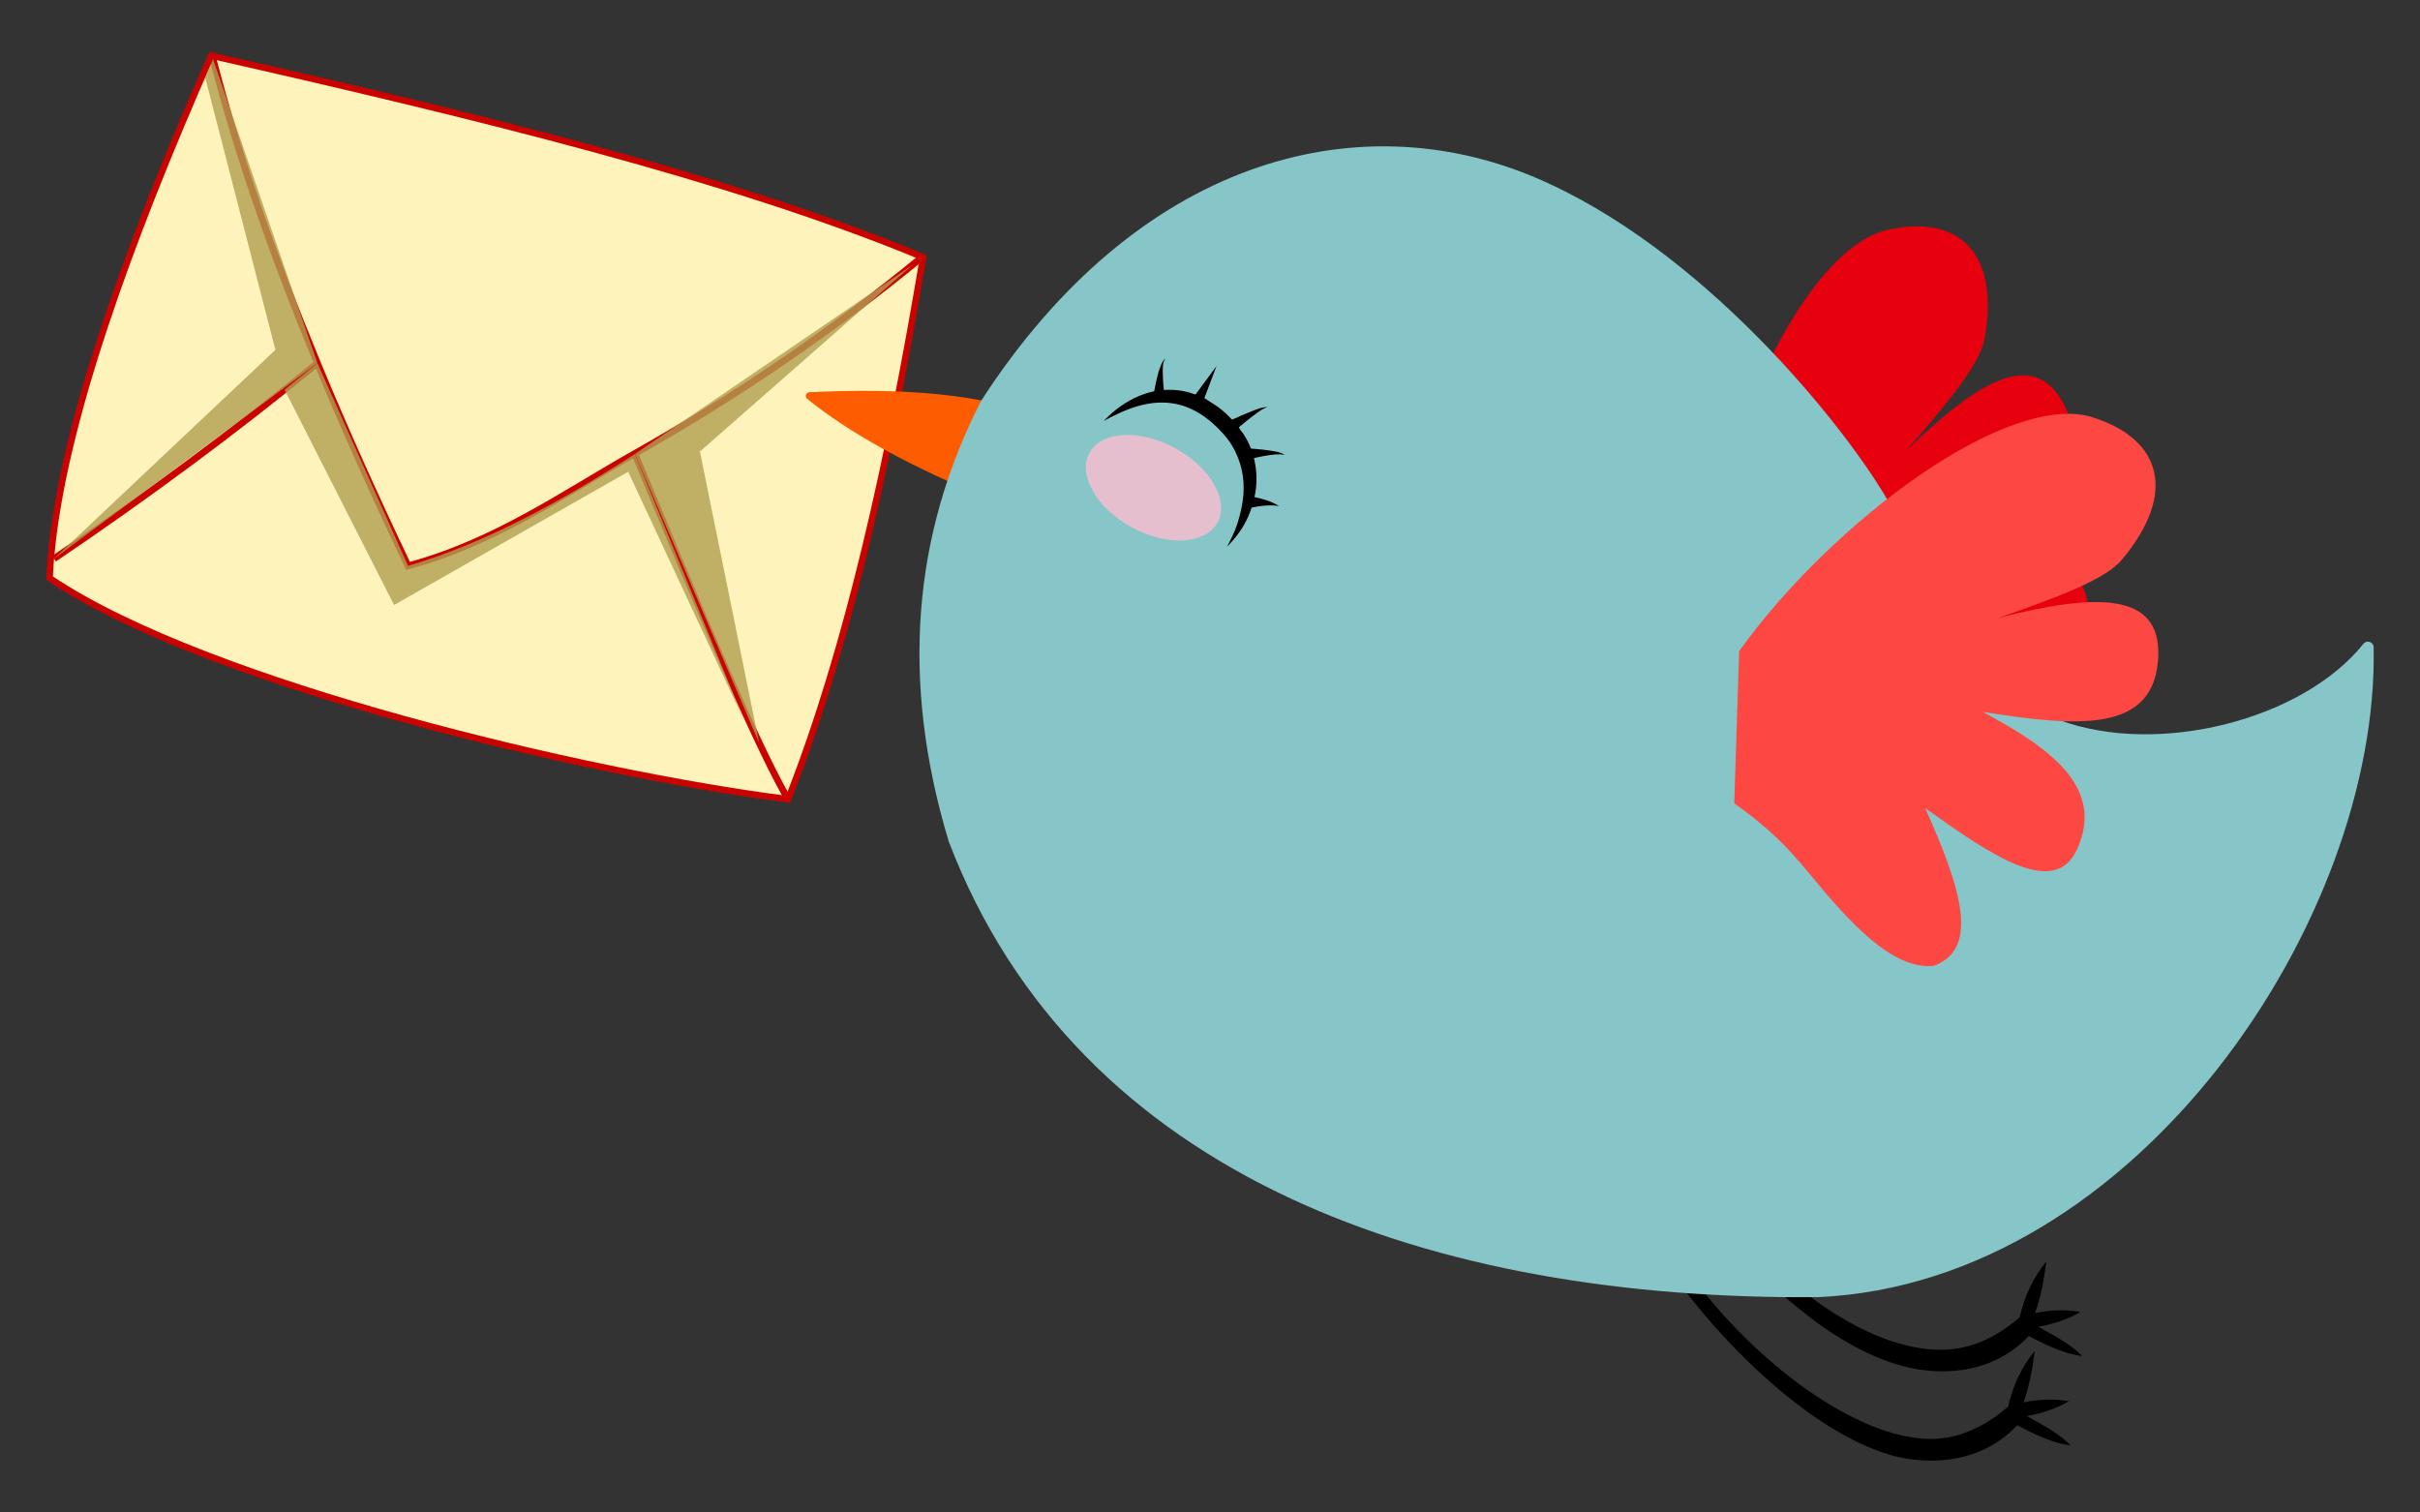 <?xml version="1.0" encoding="UTF-8" standalone="no"?>
<svg
   enable-background="new 0 0 2560 1600"
   version="1.1"
   viewBox="0 0 2560 1600"
   id="svg40"
   sodipodi:docname="animal-1320792.svg"
   inkscape:version="1.1.1 (3bf5ae0d25, 2021-09-20)"
   xmlns:inkscape="http://www.inkscape.org/namespaces/inkscape"
   xmlns:sodipodi="http://sodipodi.sourceforge.net/DTD/sodipodi-0.dtd"
   xmlns="http://www.w3.org/2000/svg"
   xmlns:svg="http://www.w3.org/2000/svg">
  <rect x="0" y="0" width="2560" height="1600" fill="#333333" stroke="none"/>
  <defs
     id="defs44" />
  <sodipodi:namedview
     id="namedview42"
     pagecolor="#ffffff"
     bordercolor="#666666"
     borderopacity="1.0"
     inkscape:pageshadow="2"
     inkscape:pageopacity="0.0"
     inkscape:pagecheckerboard="0"
     showgrid="false"
     inkscape:zoom="0.165625"
     inkscape:cx="1977.3585"
     inkscape:cy="489.0566"
     inkscape:window-width="1366"
     inkscape:window-height="718"
     inkscape:window-x="1358"
     inkscape:window-y="-8"
     inkscape:window-maximized="1"
     inkscape:current-layer="svg40" />
  <path
     d="m831 845.13c-113.76-14.573-268.43-46.89-403.64-84.339-118.28-32.76-279.06-85.06-373.33-148.18l-1.609-1.077 0.094-1.933c0.297-6.129 0.727-12.496 1.277-18.923 5.614-65.574 24.701-147.91 56.732-244.72 27.247-82.348 64.847-178.08 111.76-284.53l1.138-2.583 2.752 0.625c124.52 28.247 269.83 62.035 403.46 98.459 139.82 38.112 252.46 75.12 344.35 113.14l2.518 1.042-0.45 2.687c-41.477 247.67-86.416 428.21-141.42 568.19l-0.976 2.483-2.646-0.339z"
     fill="#FEF3BB"
     id="path2" />
  <path
     d="m225.42 62.805c279.26 63.349 547.17 128.64 747.25 211.42-35.75 213.47-79.364 410.07-141.23 567.5-207.14-26.535-609.44-120.79-775.5-231.97 0.298-6.15 0.722-12.417 1.268-18.796 11.995-140.12 82.791-334.31 168.21-528.16m-3.99-7.927l-2.276 5.165c-46.955 106.56-84.595 202.39-111.88 284.84-32.115 97.062-51.256 179.66-56.893 245.5-0.554 6.47-0.986 12.879-1.285 19.049l-0.187 3.868 3.217 2.154c94.655 63.371 255.8 115.8 374.32 148.63 135.35 37.49 290.2 69.844 404.12 84.436l5.292 0.678 1.951-4.965c55.098-140.2 100.1-320.97 141.61-568.88l0.9-5.375-5.036-2.083c-92.025-38.075-204.8-75.128-344.75-113.28-133.69-36.441-279.05-70.239-403.6-98.495l-5.505-1.249z"
     fill="#CB0300"
     id="path4" />
  <path
     d="m225.42 62.805c26.226 101.59 63.975 209.22 110.33 321.37 28.878 69.858 61.096 141.47 95.952 214.46 93.274-25.231 165.59-77.037 239.76-118.82 108.36-61.05 208.64-129.84 301.21-205.59"
     fill="none"
     stroke="#CB0300"
     stroke-miterlimit="10"
     stroke-width="7.14"
     id="path6" />
  <path
     d="m671.46 479.82c61.082 146.97 122.4 294.75 159.98 361.91"
     fill="none"
     stroke="#CB0300"
     stroke-miterlimit="10"
     stroke-width="7.14"
     id="path8" />
  <path
     d="m335.75 384.18c-86.841 71.192-179.88 140.05-278.55 206.79"
     fill="none"
     stroke="#CB0300"
     stroke-miterlimit="10"
     stroke-width="7.14"
     id="path10" />
  <g
     fill="#B09F50"
     opacity=".8"
     id="g22">
    <polygon
       points="225.42 62.805 335.75 384.18 57.207 590.97 291.33 370.1 217.06 81.886"
       id="polygon16" />
    <path
       d="m301.03 412.25l34.72-28.072 95.952 214.46c79.5-23.371 159.6-66.614 239.95-118.36l115.56 282.06-122.69-263.27-247.66 140.95-115.83-227.76z"
       id="path18" />
    <polygon
       points="671.66 480.28 964.95 280.52 740.42 477.66 802.96 785.54"
       id="polygon20" />
  </g>
  <path
     d="m1871.1 785.46l-75.337-142.29c17.192-167.17 110.21-380.5 202.16-400.3 74.238-15.986 117.75 24.415 101.46 115.54-4.887 27.347-41.714 71.006-83.166 118.46 77.454-75.113 135.78-109.01 167.12-49.106 38 72.622-36.02 107.08-132.01 143.39 84.844-2.476 151.6 6.739 158.7 75.958 5.96 58.133-74.651 51.364-160.96 42.632 67.674 49.794 126.55 98.912 90.202 140.7-36.049 24.741-98.242 4.591-163.28-20.115-35.244-13.388-60.982-20.358-104.89-24.875z"
     fill="#E7000D"
     id="path24" />
  <path
     d="m1780.8 1363.1l18.546-0.285c74.517 94.84 183.42 167.75 255.61 158.62 28.143-3.559 50.972-17.662 69.333-33.382 5.253-23.156 14.786-42.744 28.247-59.061-2.678 20.332-6.226 39.232-11.983 54.496 16.858-3.394 32.85-3.822 47.934-1.141-12.203 7.306-27.188 12.42-44.51 15.693 19.816 10.481 37.067 20.841 46.222 30.815-16.051-1.467-35.598-10.187-56.208-21.114-26.057 27.666-64.022 41.635-110.42 36.236-78.463-9.13-177.56-95.026-242.77-180.88z"
     id="path26" />
  <path
     d="m1804.1 1280.6l18.546-0.285c74.517 94.84 172.33 155.78 244.52 146.65 28.142-3.56 50.972-17.662 69.333-33.383 5.252-23.156 14.786-42.744 28.247-59.061-2.678 20.332-6.226 39.232-11.983 54.496 16.859-3.394 32.85-3.822 47.934-1.141-12.203 7.306-27.188 12.42-44.51 15.693 19.817 10.481 37.067 20.841 46.222 30.815-16.051-1.467-35.597-10.186-56.208-21.114-26.058 27.666-64.022 41.635-110.42 36.236-78.463-9.13-166.47-83.06-231.68-168.91z"
     id="path28" />
  <path
     d="m1059.6 428.23c-59.47-14.556-129.11-16.8-203.46-13.342-3.605 0.168-5.129 4.699-2.324 6.971 44.465 36.008 104.31 68.415 174.54 98.387l31.243-92.016z"
     fill="#FE5C00"
     id="path30" />
  <path
     d="m1038 423.81c164.79-254.5 396.02-316.14 585.48-236.25 175.38 73.954 325.27 259.07 373.2 341.24 55.676 95.445 97.865 201.8 181.46 232.82 104.74 38.871 257.76-0.099 322.02-80.572 3.533-4.425 10.685-1.993 10.799 3.668 5.799 287.12-249.69 671.84-587.32 687.49-406.3 3.424-782.92-124.4-919.87-481.62-51.542-170.17-38.344-325.35 34.238-466.78z"
     fill="#87C6C8"
     id="path32" />
  <path
     d="m1834.6 849.79l5.136-160.92c97.828-136.65 284.39-275.77 374.06-247.37 72.394 22.931 90.145 79.591 30.815 150.65-17.805 21.324-71.435 40.976-130.96 61.629 104.51-26.82 171.97-27.336 169.48 40.23-3.013 81.908-84.379 75.128-185.74 59.061 74.906 39.922 128.31 81.029 100.15 144.66-23.651 53.438-90.297 7.586-160.92-42.798 34.076 76.799 60.851 148.65 8.56 166.91-43.573 3.609-87.589-44.729-131.82-98.436-23.967-29.103-42.861-47.918-78.748-73.613z"
     fill="#FC4742"
     id="path34" />
  <ellipse
     transform="matrix(.477 -.879 .879 .477 185.13 1342.2)"
     cx="1219.8"
     cy="515.63"
     rx="47.741"
     ry="77.116"
     enable-background="new    "
     fill="#FEBDD1"
     opacity=".8"
     id="ellipse36" />
  <path
     d="m1357.5 480.34c-3.744-2.247-9.084-2.858-13.301-3.559-5.138-0.854-10.323-1.415-15.514-1.828-1.007-0.08-2.014-0.155-3.022-0.224-0.509-0.037-1.019-0.069-1.529-0.094-1.11-0.063-0.944-0.442-1.35-1.391-0.93-2.174-1.828-4.389-2.916-6.49-1.023-1.977-2.193-3.891-3.305-5.819-0.424-0.736-0.862-1.45-1.335-2.155-1.276-1.805-3.406-3.899-4.224-5.939-0.071-0.177-0.399-0.329-0.42-0.512-0.058-0.509 0.948-1.11 1.438-1.524 1.796-1.52 3.605-3.025 5.427-4.512 4.101-3.347 8.265-6.635 12.596-9.681 3.348-2.355 6.977-5.036 11.034-5.956-5.94-0.314-12.278 2.59-17.703 4.689-6.559 2.538-13.004 5.376-19.385 8.332-1.095 0.507-2.53-1.731-3.363-2.562-1.195-1.191-2.411-2.36-3.649-3.505-2.693-2.49-5.493-4.865-8.414-7.084-1.381-1.049-14.56-9.28-14.528-9.365 4.201-11.091 8.401-22.181 12.602-33.272 0.076-0.201 0.152-0.402 0.229-0.604-6.915 9.373-13.83 18.747-20.745 28.12-0.414 0.562-0.829 1.123-1.243 1.685-0.44 0.597-5.41-1.52-6.339-1.781-7.244-2.033-14.704-3.051-22.227-2.969-1.703 0.018-3.405 0.075-5.104 0.192-0.166-1.531-0.317-3.063-0.452-4.598-0.335-3.813-0.577-7.638-0.647-11.465-0.092-5.089-0.723-12.979 2.831-17.174-2.834 1.863-4.289 5.598-5.456 8.636-1.772 4.614-3.027 9.43-4.134 14.241-0.529 2.299-1.015 4.608-1.466 6.923-0.199 1.022-0.391 2.045-0.577 3.069-0.314 1.734-0.268 1.746-2.068 2.152-4.704 1.06-9.31 2.535-13.775 4.353-14.601 5.943-27.125 15.397-38.004 26.678 23.821-13.051 49.954-23.809 77.59-17.812 14.124 3.065 26.938 10.603 37.67 20.13 7.671 6.809 15.14 14.706 20.49 23.524 9.444 15.567 13.619 33.992 12.123 52.179-0.861 10.472-3.173 20.442-6.322 30.443-2.709 8.604-6.959 16.623-11.016 24.639 9.144-9.382 17.164-19.783 22.356-31.914 1.359-3.174 2.613-6.322 3.724-9.592 3.116-0.671 6.275-1.164 9.437-1.562 6.505-0.818 13.071-1.194 19.55-0.016-7.778-5.01-16.998-7.572-25.966-9.521 2.813-12.605 2.79-26.22-0.067-38.8-0.13-0.565-0.256-1.131-0.378-1.698-0.222-1.168 0.27-0.855 1.303-1.088 1.641-0.369 3.285-0.724 4.933-1.059 3.32-0.675 6.657-1.268 10.012-1.746 5.358-0.764 10.804-1.314 16.156-0.298-0.519-0.272-1.037-0.544-1.555-0.816-0.497-0.298 0.99 0.519 0 0z"
     id="path38" />
</svg>
